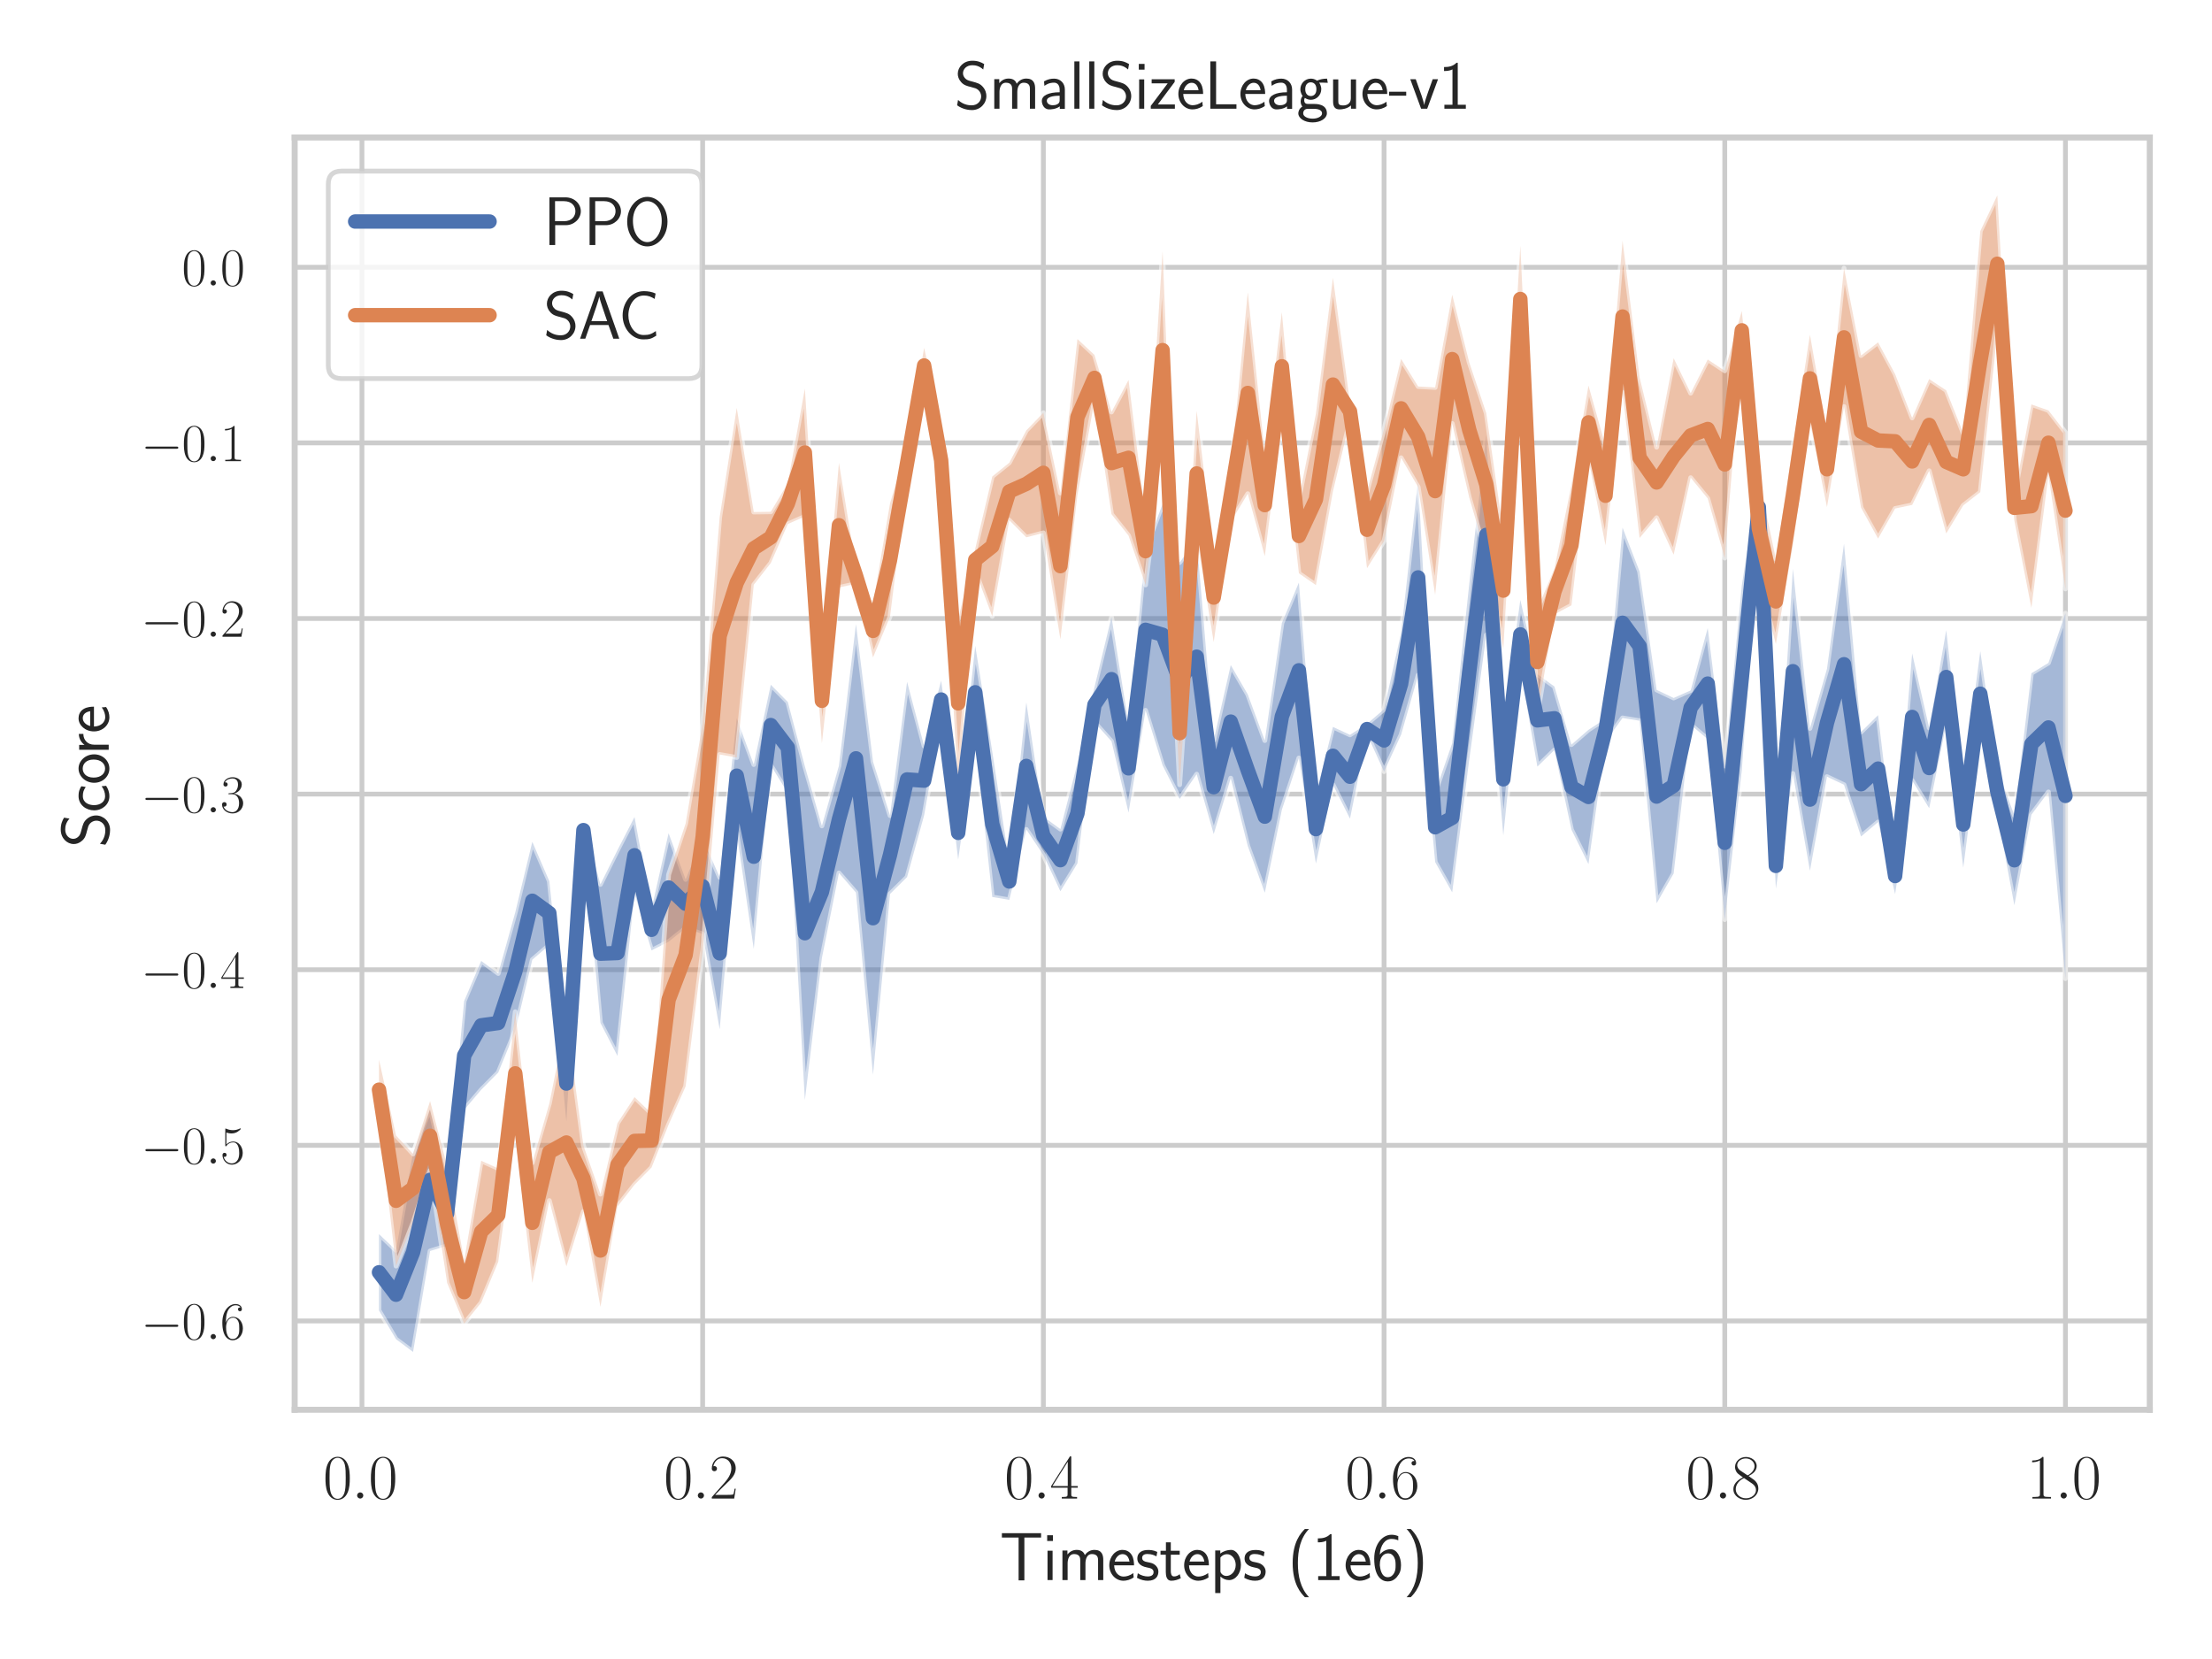<?xml version="1.0" encoding="utf-8" standalone="no"?>
<!DOCTYPE svg PUBLIC "-//W3C//DTD SVG 1.1//EN"
  "http://www.w3.org/Graphics/SVG/1.1/DTD/svg11.dtd">
<svg xmlns:xlink="http://www.w3.org/1999/xlink" width="460.8pt" height="345.6pt" viewBox="0 0 460.8 345.6" xmlns="http://www.w3.org/2000/svg" version="1.1">
 <defs>
  <style type="text/css">*{stroke-linejoin: round; stroke-linecap: butt}</style>
 </defs>
 <g id="figure_1">
  <g id="patch_1">
   <path d="M 0 345.6 
L 460.8 345.6 
L 460.8 0 
L 0 0 
z
" style="fill: #ffffff"/>
  </g>
  <g id="axes_1">
   <g id="patch_2">
    <path d="M 61.385 293.68 
L 447.84 293.68 
L 447.84 28.646 
L 61.385 28.646 
z
" style="fill: #ffffff"/>
   </g>
   <g id="matplotlib.axis_1">
    <g id="xtick_1">
     <g id="line2d_1">
      <path d="M 75.402 293.68 
L 75.402 28.646 
" clip-path="url(#pcd6c3d652c)" style="fill: none; stroke: #cccccc; stroke-linecap: round"/>
     </g>
     <g id="text_1">
      <!-- $\mathdefault{0.0}$ -->
      <g style="fill: #262626" transform="translate(67.3 312.174)scale(0.13 -0.13)">
       <defs>
        <path id="CMR17-30" d="M 2688 2025 
C 2688 2416 2682 3080 2413 3591 
C 2176 4039 1798 4198 1466 4198 
C 1158 4198 768 4058 525 3597 
C 269 3118 243 2524 243 2025 
C 243 1661 250 1106 448 619 
C 723 -39 1216 -128 1466 -128 
C 1760 -128 2208 -7 2470 600 
C 2662 1042 2688 1559 2688 2025 
z
M 1466 -26 
C 1056 -26 813 325 723 812 
C 653 1188 653 1738 653 2096 
C 653 2588 653 2997 736 3387 
C 858 3929 1216 4096 1466 4096 
C 1728 4096 2067 3923 2189 3400 
C 2272 3036 2278 2607 2278 2096 
C 2278 1680 2278 1169 2202 792 
C 2067 95 1690 -26 1466 -26 
z
" transform="scale(0.016)"/>
        <path id="CMMI12-3a" d="M 1178 307 
C 1178 492 1024 619 870 619 
C 685 619 557 466 557 313 
C 557 128 710 0 864 0 
C 1050 0 1178 153 1178 307 
z
" transform="scale(0.016)"/>
       </defs>
       <use xlink:href="#CMR17-30" transform="scale(0.996)"/>
       <use xlink:href="#CMMI12-3a" transform="translate(45.69 0)scale(0.996)"/>
       <use xlink:href="#CMR17-30" transform="translate(72.788 0)scale(0.996)"/>
      </g>
     </g>
    </g>
    <g id="xtick_2">
     <g id="line2d_2">
      <path d="M 146.376 293.68 
L 146.376 28.646 
" clip-path="url(#pcd6c3d652c)" style="fill: none; stroke: #cccccc; stroke-linecap: round"/>
     </g>
     <g id="text_2">
      <!-- $\mathdefault{0.2}$ -->
      <g style="fill: #262626" transform="translate(138.274 312.174)scale(0.13 -0.13)">
       <defs>
        <path id="CMR17-32" d="M 2669 989 
L 2554 989 
C 2490 536 2438 459 2413 420 
C 2381 369 1920 369 1830 369 
L 602 369 
C 832 619 1280 1072 1824 1597 
C 2214 1967 2669 2402 2669 3035 
C 2669 3790 2067 4224 1395 4224 
C 691 4224 262 3604 262 3030 
C 262 2780 448 2748 525 2748 
C 589 2748 781 2787 781 3010 
C 781 3207 614 3264 525 3264 
C 486 3264 448 3258 422 3245 
C 544 3790 915 4058 1306 4058 
C 1862 4058 2227 3617 2227 3035 
C 2227 2479 1901 2000 1536 1584 
L 262 146 
L 262 0 
L 2515 0 
L 2669 989 
z
" transform="scale(0.016)"/>
       </defs>
       <use xlink:href="#CMR17-30" transform="scale(0.996)"/>
       <use xlink:href="#CMMI12-3a" transform="translate(45.69 0)scale(0.996)"/>
       <use xlink:href="#CMR17-32" transform="translate(72.788 0)scale(0.996)"/>
      </g>
     </g>
    </g>
    <g id="xtick_3">
     <g id="line2d_3">
      <path d="M 217.351 293.68 
L 217.351 28.646 
" clip-path="url(#pcd6c3d652c)" style="fill: none; stroke: #cccccc; stroke-linecap: round"/>
     </g>
     <g id="text_3">
      <!-- $\mathdefault{0.4}$ -->
      <g style="fill: #262626" transform="translate(209.249 312.174)scale(0.13 -0.13)">
       <defs>
        <path id="CMR17-34" d="M 2150 4122 
C 2150 4256 2144 4256 2029 4256 
L 128 1254 
L 128 1088 
L 1779 1088 
L 1779 457 
C 1779 224 1766 160 1318 160 
L 1197 160 
L 1197 0 
C 1402 0 1747 0 1965 0 
C 2182 0 2528 0 2733 0 
L 2733 160 
L 2611 160 
C 2163 160 2150 224 2150 457 
L 2150 1088 
L 2803 1088 
L 2803 1254 
L 2150 1254 
L 2150 4122 
z
M 1798 3703 
L 1798 1254 
L 256 1254 
L 1798 3703 
z
" transform="scale(0.016)"/>
       </defs>
       <use xlink:href="#CMR17-30" transform="scale(0.996)"/>
       <use xlink:href="#CMMI12-3a" transform="translate(45.69 0)scale(0.996)"/>
       <use xlink:href="#CMR17-34" transform="translate(72.788 0)scale(0.996)"/>
      </g>
     </g>
    </g>
    <g id="xtick_4">
     <g id="line2d_4">
      <path d="M 288.325 293.68 
L 288.325 28.646 
" clip-path="url(#pcd6c3d652c)" style="fill: none; stroke: #cccccc; stroke-linecap: round"/>
     </g>
     <g id="text_4">
      <!-- $\mathdefault{0.6}$ -->
      <g style="fill: #262626" transform="translate(280.223 312.174)scale(0.13 -0.13)">
       <defs>
        <path id="CMR17-36" d="M 678 2176 
C 678 3690 1395 4032 1811 4032 
C 1946 4032 2272 4009 2400 3776 
C 2298 3776 2106 3776 2106 3553 
C 2106 3381 2246 3323 2336 3323 
C 2394 3323 2566 3348 2566 3560 
C 2566 3954 2246 4179 1805 4179 
C 1043 4179 243 3390 243 1984 
C 243 253 966 -128 1478 -128 
C 2099 -128 2688 427 2688 1283 
C 2688 2081 2170 2662 1517 2662 
C 1126 2662 838 2407 678 1960 
L 678 2176 
z
M 1478 25 
C 691 25 691 1200 691 1436 
C 691 1896 909 2560 1504 2560 
C 1613 2560 1926 2560 2138 2120 
C 2253 1870 2253 1609 2253 1289 
C 2253 944 2253 690 2118 434 
C 1978 171 1773 25 1478 25 
z
" transform="scale(0.016)"/>
       </defs>
       <use xlink:href="#CMR17-30" transform="scale(0.996)"/>
       <use xlink:href="#CMMI12-3a" transform="translate(45.69 0)scale(0.996)"/>
       <use xlink:href="#CMR17-36" transform="translate(72.788 0)scale(0.996)"/>
      </g>
     </g>
    </g>
    <g id="xtick_5">
     <g id="line2d_5">
      <path d="M 359.299 293.68 
L 359.299 28.646 
" clip-path="url(#pcd6c3d652c)" style="fill: none; stroke: #cccccc; stroke-linecap: round"/>
     </g>
     <g id="text_5">
      <!-- $\mathdefault{0.8}$ -->
      <g style="fill: #262626" transform="translate(351.197 312.174)scale(0.13 -0.13)">
       <defs>
        <path id="CMR17-38" d="M 1741 2264 
C 2144 2467 2554 2773 2554 3263 
C 2554 3841 1990 4179 1472 4179 
C 890 4179 378 3759 378 3180 
C 378 3021 416 2747 666 2505 
C 730 2442 998 2251 1171 2130 
C 883 1983 211 1634 211 934 
C 211 279 838 -128 1459 -128 
C 2144 -128 2720 362 2720 1010 
C 2720 1590 2330 1857 2074 2029 
L 1741 2264 
z
M 902 2822 
C 851 2854 595 3051 595 3351 
C 595 3739 998 4032 1459 4032 
C 1965 4032 2336 3676 2336 3262 
C 2336 2669 1670 2331 1638 2331 
C 1632 2331 1626 2331 1574 2370 
L 902 2822 
z
M 2080 1519 
C 2176 1449 2483 1240 2483 851 
C 2483 381 2010 25 1472 25 
C 890 25 448 438 448 940 
C 448 1443 838 1862 1280 2060 
L 2080 1519 
z
" transform="scale(0.016)"/>
       </defs>
       <use xlink:href="#CMR17-30" transform="scale(0.996)"/>
       <use xlink:href="#CMMI12-3a" transform="translate(45.69 0)scale(0.996)"/>
       <use xlink:href="#CMR17-38" transform="translate(72.788 0)scale(0.996)"/>
      </g>
     </g>
    </g>
    <g id="xtick_6">
     <g id="line2d_6">
      <path d="M 430.274 293.68 
L 430.274 28.646 
" clip-path="url(#pcd6c3d652c)" style="fill: none; stroke: #cccccc; stroke-linecap: round"/>
     </g>
     <g id="text_6">
      <!-- $\mathdefault{1.0}$ -->
      <g style="fill: #262626" transform="translate(422.172 312.174)scale(0.13 -0.13)">
       <defs>
        <path id="CMR17-31" d="M 1702 4058 
C 1702 4192 1696 4192 1606 4192 
C 1357 3916 979 3827 621 3827 
C 602 3827 570 3827 563 3808 
C 557 3795 557 3782 557 3648 
C 755 3648 1088 3686 1344 3839 
L 1344 461 
C 1344 236 1331 160 781 160 
L 589 160 
L 589 0 
C 896 0 1216 0 1523 0 
C 1830 0 2150 0 2458 0 
L 2458 160 
L 2266 160 
C 1715 160 1702 230 1702 458 
L 1702 4058 
z
" transform="scale(0.016)"/>
       </defs>
       <use xlink:href="#CMR17-31" transform="scale(0.996)"/>
       <use xlink:href="#CMMI12-3a" transform="translate(45.69 0)scale(0.996)"/>
       <use xlink:href="#CMR17-30" transform="translate(72.788 0)scale(0.996)"/>
      </g>
     </g>
    </g>
    <g id="text_7">
     <!-- Timesteps (1e6) -->
     <g style="fill: #262626" transform="translate(208.225 329.153)scale(0.14 -0.14)">
      <defs>
       <path id="CMSS17-54" d="M 2317 3968 
L 2848 3968 
C 2925 3968 3002 3968 3078 3968 
L 3878 3968 
L 3878 4376 
L 218 4376 
L 218 3968 
L 1018 3968 
C 1094 3968 1171 3968 1248 3968 
L 1779 3968 
L 1779 -32 
L 2317 -32 
L 2317 3968 
z
" transform="scale(0.016)"/>
       <path id="CMSS17-69" d="M 979 4183 
L 442 4183 
L 442 3648 
L 979 3648 
L 979 4183 
z
M 947 2739 
L 474 2739 
L 474 0 
L 947 0 
L 947 2739 
z
" transform="scale(0.016)"/>
       <path id="CMSS17-6d" d="M 4288 1877 
C 4288 2308 4179 2816 3462 2816 
C 2982 2816 2694 2516 2566 2331 
C 2451 2670 2182 2816 1798 2816 
C 1363 2816 1088 2568 941 2389 
L 941 2758 
L 474 2758 
L 474 0 
L 960 0 
L 960 1559 
C 960 1939 1101 2428 1555 2428 
C 2138 2428 2138 2016 2138 1829 
L 2138 0 
L 2624 0 
L 2624 1559 
C 2624 1939 2765 2428 3219 2428 
C 3802 2428 3802 2016 3802 1829 
L 3802 0 
L 4288 0 
L 4288 1877 
z
" transform="scale(0.016)"/>
       <path id="CMSS17-65" d="M 2502 1377 
C 2502 1590 2490 2003 2285 2345 
C 2061 2713 1696 2816 1421 2816 
C 755 2816 192 2188 192 1375 
C 192 582 774 -64 1510 -64 
C 1798 -64 2150 19 2470 248 
C 2470 274 2458 414 2451 420 
C 2451 433 2432 630 2432 656 
C 2125 407 1773 325 1517 325 
C 1107 325 666 667 646 1377 
L 2502 1377 
z
M 698 1728 
C 781 2084 1062 2421 1421 2421 
C 1517 2421 1965 2421 2080 1728 
L 698 1728 
z
" transform="scale(0.016)"/>
       <path id="CMSS17-73" d="M 2061 2627 
C 1683 2807 1389 2807 1197 2807 
C 742 2807 198 2648 198 2003 
C 198 1359 902 1218 1094 1179 
C 1389 1122 1715 1058 1715 740 
C 1715 337 1254 337 1171 337 
C 915 337 563 407 243 638 
L 166 210 
C 531 0 883 -64 1178 -64 
C 1965 -64 2163 416 2163 781 
C 2163 1094 1984 1305 1862 1401 
C 1651 1568 1574 1587 1050 1696 
C 960 1709 646 1779 646 2066 
C 646 2432 1050 2432 1139 2432 
C 1555 2432 1811 2303 1984 2208 
L 2061 2627 
z
" transform="scale(0.016)"/>
       <path id="CMSS17-74" d="M 1069 2368 
L 1901 2368 
L 1901 2737 
L 1069 2737 
L 1069 3520 
L 614 3520 
L 614 2737 
L 109 2737 
L 109 2368 
L 602 2368 
L 602 749 
C 602 384 685 -64 1107 -64 
C 1427 -64 1722 25 2003 172 
L 1901 548 
C 1747 414 1562 337 1363 337 
C 1082 337 1069 696 1069 856 
L 1069 2368 
z
" transform="scale(0.016)"/>
       <path id="CMSS17-70" d="M 966 333 
C 1178 129 1466 -5 1773 -5 
C 2368 -5 2880 603 2880 1412 
C 2880 2159 2496 2816 1946 2816 
C 1626 2816 1242 2702 954 2472 
L 954 2765 
L 480 2765 
L 480 -1216 
L 966 -1216 
L 966 333 
z
M 966 2100 
C 1018 2176 1235 2415 1587 2415 
C 2035 2415 2394 1960 2394 1412 
C 2394 787 1958 384 1530 384 
C 1402 384 1267 415 1139 523 
C 966 674 966 768 966 857 
L 966 2100 
z
" transform="scale(0.016)"/>
       <path id="CMSS17-28" d="M 1613 4768 
C 1267 4417 474 3601 474 1588 
C 474 -433 1267 -1243 1613 -1600 
L 2003 -1600 
C 1216 -784 960 357 960 1581 
C 960 2798 1203 3946 2003 4768 
L 1613 4768 
z
" transform="scale(0.016)"/>
       <path id="CMSS17-31" d="M 1818 4288 
L 1696 4288 
C 1350 3940 947 3890 538 3890 
L 538 3520 
C 723 3520 1024 3520 1325 3667 
L 1325 369 
L 570 369 
L 570 0 
L 2573 0 
L 2573 369 
L 1818 369 
L 1818 4288 
z
" transform="scale(0.016)"/>
       <path id="CMSS17-36" d="M 2496 4101 
C 2227 4210 2035 4229 1856 4229 
C 1024 4229 250 3368 250 2006 
C 250 265 986 -128 1510 -128 
C 1798 -128 2086 -39 2362 280 
C 2643 617 2752 898 2752 1389 
C 2752 2179 2362 2880 1779 2880 
C 1357 2880 992 2657 768 2376 
C 832 3258 1254 3840 1862 3840 
C 2029 3840 2246 3816 2496 3710 
L 2496 4101 
z
M 774 1369 
C 774 1420 774 1452 781 1548 
C 781 2045 1069 2491 1536 2491 
C 1837 2491 1990 2332 2106 2135 
C 2240 1886 2246 1650 2246 1388 
C 2246 1140 2246 891 2099 637 
C 1978 439 1818 267 1510 267 
C 902 267 800 1114 774 1369 
z
" transform="scale(0.016)"/>
       <path id="CMSS17-29" d="M 723 -1600 
C 1069 -1249 1862 -433 1862 1581 
C 1862 3601 1069 4411 723 4768 
L 333 4768 
C 1120 3952 1376 2811 1376 1588 
C 1376 370 1133 -778 333 -1600 
L 723 -1600 
z
" transform="scale(0.016)"/>
      </defs>
      <use xlink:href="#CMSS17-54" transform="scale(0.996)"/>
      <use xlink:href="#CMSS17-69" transform="translate(63.819 0)scale(0.996)"/>
      <use xlink:href="#CMSS17-6d" transform="translate(86 0)scale(0.996)"/>
      <use xlink:href="#CMSS17-65" transform="translate(160.229 0)scale(0.996)"/>
      <use xlink:href="#CMSS17-73" transform="translate(201.868 0)scale(0.996)"/>
      <use xlink:href="#CMSS17-74" transform="translate(237.782 0)scale(0.996)"/>
      <use xlink:href="#CMSS17-65" transform="translate(271.613 0)scale(0.996)"/>
      <use xlink:href="#CMSS17-70" transform="translate(313.252 0)scale(0.996)"/>
      <use xlink:href="#CMSS17-73" transform="translate(361.457 0)scale(0.996)"/>
      <use xlink:href="#CMSS17-28" transform="translate(428.6 0)scale(0.996)"/>
      <use xlink:href="#CMSS17-31" transform="translate(465.034 0)scale(0.996)"/>
      <use xlink:href="#CMSS17-65" transform="translate(511.877 0)scale(0.996)"/>
      <use xlink:href="#CMSS17-36" transform="translate(553.516 0)scale(0.996)"/>
      <use xlink:href="#CMSS17-29" transform="translate(600.36 0)scale(0.996)"/>
     </g>
    </g>
   </g>
   <g id="matplotlib.axis_2">
    <g id="ytick_1">
     <g id="line2d_7">
      <path d="M 61.385 275.178 
L 447.84 275.178 
" clip-path="url(#pcd6c3d652c)" style="fill: none; stroke: #cccccc; stroke-linecap: round"/>
     </g>
     <g id="text_8">
      <!-- $\mathdefault{−0.6}$ -->
      <g style="fill: #262626" transform="translate(29.358 278.983)scale(0.11 -0.11)">
       <defs>
        <path id="CMSY10-0" d="M 4218 1472 
C 4326 1472 4442 1472 4442 1600 
C 4442 1728 4326 1728 4218 1728 
L 755 1728 
C 646 1728 531 1728 531 1600 
C 531 1472 646 1472 755 1472 
L 4218 1472 
z
" transform="scale(0.016)"/>
       </defs>
       <use xlink:href="#CMSY10-0" transform="scale(0.996)"/>
       <use xlink:href="#CMR17-30" transform="translate(77.487 0)scale(0.996)"/>
       <use xlink:href="#CMMI12-3a" transform="translate(123.178 0)scale(0.996)"/>
       <use xlink:href="#CMR17-36" transform="translate(150.275 0)scale(0.996)"/>
      </g>
     </g>
    </g>
    <g id="ytick_2">
     <g id="line2d_8">
      <path d="M 61.385 238.594 
L 447.84 238.594 
" clip-path="url(#pcd6c3d652c)" style="fill: none; stroke: #cccccc; stroke-linecap: round"/>
     </g>
     <g id="text_9">
      <!-- $\mathdefault{−0.5}$ -->
      <g style="fill: #262626" transform="translate(29.358 242.4)scale(0.11 -0.11)">
       <defs>
        <path id="CMR17-35" d="M 730 3692 
C 794 3666 1056 3584 1325 3584 
C 1920 3584 2246 3911 2432 4100 
C 2432 4157 2432 4192 2394 4192 
C 2387 4192 2374 4192 2323 4163 
C 2099 4058 1837 3973 1517 3973 
C 1325 3973 1037 3999 723 4139 
C 653 4171 640 4171 634 4171 
C 602 4171 595 4164 595 4037 
L 595 2203 
C 595 2089 595 2057 659 2057 
C 691 2057 704 2070 736 2114 
C 941 2401 1222 2522 1542 2522 
C 1766 2522 2246 2382 2246 1289 
C 2246 1085 2246 715 2054 421 
C 1894 159 1645 25 1370 25 
C 947 25 518 320 403 814 
C 429 807 480 795 506 795 
C 589 795 749 840 749 1038 
C 749 1210 627 1280 506 1280 
C 358 1280 262 1190 262 1011 
C 262 454 704 -128 1382 -128 
C 2042 -128 2669 440 2669 1264 
C 2669 2030 2170 2624 1549 2624 
C 1222 2624 947 2503 730 2274 
L 730 3692 
z
" transform="scale(0.016)"/>
       </defs>
       <use xlink:href="#CMSY10-0" transform="scale(0.996)"/>
       <use xlink:href="#CMR17-30" transform="translate(77.487 0)scale(0.996)"/>
       <use xlink:href="#CMMI12-3a" transform="translate(123.178 0)scale(0.996)"/>
       <use xlink:href="#CMR17-35" transform="translate(150.275 0)scale(0.996)"/>
      </g>
     </g>
    </g>
    <g id="ytick_3">
     <g id="line2d_9">
      <path d="M 61.385 202.011 
L 447.84 202.011 
" clip-path="url(#pcd6c3d652c)" style="fill: none; stroke: #cccccc; stroke-linecap: round"/>
     </g>
     <g id="text_10">
      <!-- $\mathdefault{−0.4}$ -->
      <g style="fill: #262626" transform="translate(29.358 205.816)scale(0.11 -0.11)">
       <use xlink:href="#CMSY10-0" transform="scale(0.996)"/>
       <use xlink:href="#CMR17-30" transform="translate(77.487 0)scale(0.996)"/>
       <use xlink:href="#CMMI12-3a" transform="translate(123.178 0)scale(0.996)"/>
       <use xlink:href="#CMR17-34" transform="translate(150.275 0)scale(0.996)"/>
      </g>
     </g>
    </g>
    <g id="ytick_4">
     <g id="line2d_10">
      <path d="M 61.385 165.427 
L 447.84 165.427 
" clip-path="url(#pcd6c3d652c)" style="fill: none; stroke: #cccccc; stroke-linecap: round"/>
     </g>
     <g id="text_11">
      <!-- $\mathdefault{−0.3}$ -->
      <g style="fill: #262626" transform="translate(29.358 169.232)scale(0.11 -0.11)">
       <defs>
        <path id="CMR17-33" d="M 1414 2157 
C 1984 2157 2234 1662 2234 1090 
C 2234 320 1824 25 1453 25 
C 1114 25 563 194 390 693 
C 422 680 454 680 486 680 
C 640 680 755 782 755 948 
C 755 1133 614 1216 486 1216 
C 378 1216 211 1165 211 926 
C 211 335 787 -128 1466 -128 
C 2176 -128 2720 430 2720 1085 
C 2720 1707 2208 2157 1600 2227 
C 2086 2328 2554 2756 2554 3329 
C 2554 3820 2048 4179 1472 4179 
C 890 4179 378 3829 378 3329 
C 378 3110 544 3072 627 3072 
C 762 3072 877 3155 877 3321 
C 877 3486 762 3569 627 3569 
C 602 3569 570 3569 544 3557 
C 730 3959 1235 4032 1459 4032 
C 1683 4032 2106 3925 2106 3320 
C 2106 3143 2080 2828 1862 2550 
C 1670 2304 1453 2304 1242 2284 
C 1210 2284 1062 2269 1037 2269 
C 992 2263 966 2257 966 2208 
C 966 2163 973 2157 1101 2157 
L 1414 2157 
z
" transform="scale(0.016)"/>
       </defs>
       <use xlink:href="#CMSY10-0" transform="scale(0.996)"/>
       <use xlink:href="#CMR17-30" transform="translate(77.487 0)scale(0.996)"/>
       <use xlink:href="#CMMI12-3a" transform="translate(123.178 0)scale(0.996)"/>
       <use xlink:href="#CMR17-33" transform="translate(150.275 0)scale(0.996)"/>
      </g>
     </g>
    </g>
    <g id="ytick_5">
     <g id="line2d_11">
      <path d="M 61.385 128.843 
L 447.84 128.843 
" clip-path="url(#pcd6c3d652c)" style="fill: none; stroke: #cccccc; stroke-linecap: round"/>
     </g>
     <g id="text_12">
      <!-- $\mathdefault{−0.2}$ -->
      <g style="fill: #262626" transform="translate(29.358 132.648)scale(0.11 -0.11)">
       <use xlink:href="#CMSY10-0" transform="scale(0.996)"/>
       <use xlink:href="#CMR17-30" transform="translate(77.487 0)scale(0.996)"/>
       <use xlink:href="#CMMI12-3a" transform="translate(123.178 0)scale(0.996)"/>
       <use xlink:href="#CMR17-32" transform="translate(150.275 0)scale(0.996)"/>
      </g>
     </g>
    </g>
    <g id="ytick_6">
     <g id="line2d_12">
      <path d="M 61.385 92.259 
L 447.84 92.259 
" clip-path="url(#pcd6c3d652c)" style="fill: none; stroke: #cccccc; stroke-linecap: round"/>
     </g>
     <g id="text_13">
      <!-- $\mathdefault{−0.1}$ -->
      <g style="fill: #262626" transform="translate(29.358 96.064)scale(0.11 -0.11)">
       <use xlink:href="#CMSY10-0" transform="scale(0.996)"/>
       <use xlink:href="#CMR17-30" transform="translate(77.487 0)scale(0.996)"/>
       <use xlink:href="#CMMI12-3a" transform="translate(123.178 0)scale(0.996)"/>
       <use xlink:href="#CMR17-31" transform="translate(150.275 0)scale(0.996)"/>
      </g>
     </g>
    </g>
    <g id="ytick_7">
     <g id="line2d_13">
      <path d="M 61.385 55.676 
L 447.84 55.676 
" clip-path="url(#pcd6c3d652c)" style="fill: none; stroke: #cccccc; stroke-linecap: round"/>
     </g>
     <g id="text_14">
      <!-- $\mathdefault{0.0}$ -->
      <g style="fill: #262626" transform="translate(37.882 59.481)scale(0.11 -0.11)">
       <use xlink:href="#CMR17-30" transform="scale(0.996)"/>
       <use xlink:href="#CMMI12-3a" transform="translate(45.69 0)scale(0.996)"/>
       <use xlink:href="#CMR17-30" transform="translate(72.788 0)scale(0.996)"/>
      </g>
     </g>
    </g>
    <g id="text_15">
     <!-- Score -->
     <g style="fill: #262626" transform="translate(22.646 176.571)rotate(-90)scale(0.14 -0.14)">
      <defs>
       <path id="CMSS17-53" d="M 2797 4169 
C 2515 4334 2208 4480 1690 4480 
C 864 4480 333 3879 333 3266 
C 333 3025 403 2753 653 2475 
C 902 2196 1184 2121 1542 2033 
C 1690 1994 1939 1924 1984 1906 
C 2342 1767 2515 1444 2515 1140 
C 2515 742 2202 318 1645 318 
C 1453 318 890 318 358 819 
L 269 318 
C 794 -64 1363 -128 1651 -128 
C 2438 -128 3002 488 3002 1186 
C 3002 1440 2925 1763 2656 2061 
C 2394 2347 2163 2410 1638 2549 
C 1338 2626 1146 2677 986 2873 
C 877 3013 819 3146 819 3317 
C 819 3673 1126 4060 1690 4060 
C 1971 4060 2336 4002 2707 3660 
L 2797 4169 
z
" transform="scale(0.016)"/>
       <path id="CMSS17-63" d="M 2464 2541 
C 2464 2585 2170 2714 2093 2739 
C 1882 2816 1613 2816 1542 2816 
C 710 2816 211 2093 211 1363 
C 211 595 768 -64 1517 -64 
C 1946 -64 2253 76 2502 242 
L 2464 664 
C 2189 453 1869 337 1523 337 
C 1024 337 698 774 698 1369 
C 698 1831 909 2414 1549 2414 
C 1901 2414 2099 2343 2394 2145 
L 2464 2541 
z
" transform="scale(0.016)"/>
       <path id="CMSS17-6f" d="M 2829 1356 
C 2829 2176 2221 2816 1504 2816 
C 768 2816 173 2157 173 1356 
C 173 544 787 -64 1498 -64 
C 2227 -64 2829 563 2829 1356 
z
M 1504 337 
C 1050 337 659 709 659 1408 
C 659 2151 1114 2427 1498 2427 
C 1914 2427 2342 2126 2342 1408 
C 2342 683 1926 337 1504 337 
z
" transform="scale(0.016)"/>
       <path id="CMSS17-72" d="M 954 1363 
C 954 1965 1395 2368 1958 2368 
L 1958 2789 
C 1549 2789 1165 2585 934 2253 
L 934 2758 
L 480 2758 
L 480 0 
L 954 0 
L 954 1363 
z
" transform="scale(0.016)"/>
      </defs>
      <use xlink:href="#CMSS17-53" transform="scale(0.996)"/>
      <use xlink:href="#CMSS17-63" transform="translate(52.049 0)scale(0.996)"/>
      <use xlink:href="#CMSS17-6f" transform="translate(93.687 0)scale(0.996)"/>
      <use xlink:href="#CMSS17-72" transform="translate(137.929 0)scale(0.996)"/>
      <use xlink:href="#CMSS17-65" transform="translate(169.838 0)scale(0.996)"/>
     </g>
    </g>
   </g>
   <g id="PolyCollection_1">
    <defs>
     <path id="m5d076201e6" d="M 78.951 -72.604 
L 78.951 -88.51 
L 82.499 -85.154 
L 86.048 -105.487 
L 89.597 -114.64 
L 93.146 -99.556 
L 96.694 -137.068 
L 100.243 -145.421 
L 103.792 -142.808 
L 107.34 -155.544 
L 110.889 -170.238 
L 114.438 -162.031 
L 117.987 -127.792 
L 121.535 -174.036 
L 125.084 -161.364 
L 128.633 -168.507 
L 132.182 -175.4 
L 135.73 -156.205 
L 139.279 -172.026 
L 142.828 -162.403 
L 146.376 -170.935 
L 149.925 -162.836 
L 153.474 -195.962 
L 157.023 -186.337 
L 160.571 -202.953 
L 164.12 -199.361 
L 167.669 -185.952 
L 171.217 -173.549 
L 174.766 -186.082 
L 178.315 -215.579 
L 181.864 -186.931 
L 185.412 -175.709 
L 188.961 -203.564 
L 192.51 -190.203 
L 196.058 -203.812 
L 199.607 -177.677 
L 203.156 -211.077 
L 206.705 -189.038 
L 210.253 -165.805 
L 213.802 -199.282 
L 217.351 -175.476 
L 220.899 -172.889 
L 224.448 -186.555 
L 227.997 -202.435 
L 231.546 -217.063 
L 235.094 -194.746 
L 238.643 -231.171 
L 242.192 -240.602 
L 245.74 -228.407 
L 249.289 -233.277 
L 252.838 -191.393 
L 256.387 -207.054 
L 259.935 -200.934 
L 263.484 -191.329 
L 267.033 -215.796 
L 270.582 -224.241 
L 274.13 -180.057 
L 277.679 -194.171 
L 281.228 -192.519 
L 284.776 -194.803 
L 288.325 -197.851 
L 291.874 -213.753 
L 295.423 -245.687 
L 298.971 -180.522 
L 302.52 -190.764 
L 306.069 -223.915 
L 309.617 -255.033 
L 313.166 -194.949 
L 316.715 -220.628 
L 320.264 -205.159 
L 323.812 -202.587 
L 327.361 -190.485 
L 330.91 -193.56 
L 334.458 -195.872 
L 338.007 -235.681 
L 341.556 -226.549 
L 345.105 -201.889 
L 348.653 -200.2 
L 352.202 -201.774 
L 355.751 -214.764 
L 359.299 -186.02 
L 362.848 -223.617 
L 366.397 -246.132 
L 369.946 -169.96 
L 373.494 -227.093 
L 377.043 -193.864 
L 380.592 -206.259 
L 384.141 -232.328 
L 387.689 -193.115 
L 391.238 -196.616 
L 394.787 -166.882 
L 398.335 -209.481 
L 401.884 -193.97 
L 405.433 -214.315 
L 408.982 -182.843 
L 412.53 -209.942 
L 416.079 -185.296 
L 419.628 -175.756 
L 423.176 -205.346 
L 426.725 -207.495 
L 430.274 -217.859 
L 430.274 -141.733 
L 430.274 -141.733 
L 426.725 -180.623 
L 423.176 -175.884 
L 419.628 -157.028 
L 416.079 -175.99 
L 412.53 -192.233 
L 408.982 -164.849 
L 405.433 -194.812 
L 401.884 -177.239 
L 398.335 -183.01 
L 394.787 -159.334 
L 391.238 -174.353 
L 387.689 -171.345 
L 384.141 -182.12 
L 380.592 -183.809 
L 377.043 -164.198 
L 373.494 -184.465 
L 369.946 -160.472 
L 366.397 -233.775 
L 362.848 -185.153 
L 359.299 -154.028 
L 355.751 -191.623 
L 352.202 -194.615 
L 348.653 -163.633 
L 345.105 -157.426 
L 341.556 -195.454 
L 338.007 -196.039 
L 334.458 -191.097 
L 330.91 -165.593 
L 327.361 -172.771 
L 323.812 -189.349 
L 320.264 -185.903 
L 316.715 -206.251 
L 313.166 -171.568 
L 309.617 -213.31 
L 306.069 -187.348 
L 302.52 -159.707 
L 298.971 -166.01 
L 295.423 -204.937 
L 291.874 -192.553 
L 288.325 -184.856 
L 284.776 -192.641 
L 281.228 -175.062 
L 277.679 -182.14 
L 274.13 -165.704 
L 270.582 -187.691 
L 267.033 -176.905 
L 263.484 -159.624 
L 259.935 -169.365 
L 256.387 -183.491 
L 252.838 -171.846 
L 249.289 -184.323 
L 245.74 -179.167 
L 242.192 -186.15 
L 238.643 -197.627 
L 235.094 -176.336 
L 231.546 -191.177 
L 227.997 -195.144 
L 224.448 -165.736 
L 220.899 -159.937 
L 217.351 -167.497 
L 213.802 -172.802 
L 210.253 -158.138 
L 206.705 -158.741 
L 203.156 -191.692 
L 199.607 -166.531 
L 196.058 -195.932 
L 192.51 -175.752 
L 188.961 -162.889 
L 185.412 -159.374 
L 181.864 -121.709 
L 178.315 -159.665 
L 174.766 -163.746 
L 171.217 -146.02 
L 167.669 -116.426 
L 164.12 -180.41 
L 160.571 -186.156 
L 157.023 -147.928 
L 153.474 -172.056 
L 149.925 -131.168 
L 146.376 -151.019 
L 142.828 -152.264 
L 139.279 -149.419 
L 135.73 -147.615 
L 132.182 -159.468 
L 128.633 -125.636 
L 125.084 -132.504 
L 121.535 -171.306 
L 117.987 -111.955 
L 114.438 -148.727 
L 110.889 -145.677 
L 107.34 -130.842 
L 103.792 -122.173 
L 100.243 -118.583 
L 96.694 -114.405 
L 93.146 -86.087 
L 89.597 -84.995 
L 86.048 -63.967 
L 82.499 -66.621 
L 78.951 -72.604 
z
" style="stroke: #ffffff; stroke-opacity: 0.5"/>
    </defs>
    <g clip-path="url(#pcd6c3d652c)">
     <use xlink:href="#m5d076201e6" x="0" y="345.6" style="fill: #4c72b0; fill-opacity: 0.5; stroke: #ffffff; stroke-opacity: 0.5"/>
    </g>
   </g>
   <g id="PolyCollection_2">
    <defs>
     <path id="m7c2a15c99b" d="M 78.951 -112.349 
L 78.951 -124.847 
L 82.499 -109.055 
L 86.048 -105.221 
L 89.597 -116.229 
L 93.146 -102.632 
L 96.694 -83.007 
L 100.243 -103.787 
L 103.792 -102.196 
L 107.34 -134.834 
L 110.889 -103.389 
L 114.438 -115.715 
L 117.987 -133.391 
L 121.535 -106.972 
L 125.084 -96.842 
L 128.633 -111.623 
L 132.182 -117.054 
L 135.73 -113.628 
L 139.279 -163.38 
L 142.828 -174.038 
L 146.376 -194.911 
L 149.925 -237.896 
L 153.474 -260.626 
L 157.023 -238.935 
L 160.571 -238.987 
L 164.12 -244.942 
L 167.669 -264.658 
L 171.217 -208.452 
L 174.766 -249.166 
L 178.315 -227.379 
L 181.864 -219.709 
L 185.412 -240.755 
L 188.961 -252.573 
L 192.51 -273.129 
L 196.058 -257.448 
L 199.607 -216.611 
L 203.156 -231.272 
L 206.705 -246.335 
L 210.253 -249.204 
L 213.802 -255.941 
L 217.351 -259.612 
L 220.899 -242.904 
L 224.448 -274.971 
L 227.997 -271.669 
L 231.546 -259.771 
L 235.094 -266.443 
L 238.643 -237.813 
L 242.192 -293.293 
L 245.74 -203.588 
L 249.289 -260.007 
L 252.838 -230.395 
L 256.387 -247.822 
L 259.935 -284.725 
L 263.484 -251.008 
L 267.033 -280.561 
L 270.582 -241.711 
L 274.13 -259.407 
L 277.679 -287.725 
L 281.228 -261.735 
L 284.776 -243.24 
L 288.325 -256.19 
L 291.874 -270.829 
L 295.423 -265.089 
L 298.971 -264.888 
L 302.52 -284.2 
L 306.069 -270.106 
L 309.617 -259.537 
L 313.166 -234.745 
L 316.715 -294.431 
L 320.264 -218.708 
L 323.812 -227.108 
L 327.361 -244.574 
L 330.91 -265.27 
L 334.458 -252.659 
L 338.007 -295.454 
L 341.556 -266.966 
L 345.105 -252.45 
L 348.653 -270.97 
L 352.202 -263.695 
L 355.751 -270.705 
L 359.299 -268.356 
L 362.848 -280.812 
L 366.397 -245.925 
L 369.946 -229.181 
L 373.494 -252.784 
L 377.043 -275.859 
L 380.592 -255.729 
L 384.141 -289.738 
L 387.689 -271.537 
L 391.238 -274.279 
L 394.787 -267.666 
L 398.335 -258.541 
L 401.884 -266.633 
L 405.433 -264.281 
L 408.982 -255.364 
L 412.53 -297.456 
L 416.079 -304.907 
L 419.628 -242.466 
L 423.176 -261.351 
L 426.725 -260.109 
L 430.274 -255.53 
L 430.274 -222.919 
L 430.274 -222.919 
L 426.725 -246.637 
L 423.176 -218.963 
L 419.628 -237.142 
L 416.079 -276.396 
L 412.53 -243.077 
L 408.982 -240.315 
L 405.433 -234.477 
L 401.884 -247.525 
L 398.335 -240.414 
L 394.787 -239.666 
L 391.238 -233.405 
L 387.689 -239.848 
L 384.141 -260.896 
L 380.592 -239.964 
L 377.043 -257.696 
L 373.494 -231.986 
L 369.946 -211.443 
L 366.397 -225.018 
L 362.848 -272.749 
L 359.299 -229.338 
L 355.751 -241.768 
L 352.202 -246.084 
L 348.653 -230.055 
L 345.105 -237.74 
L 341.556 -233.532 
L 338.007 -263.865 
L 334.458 -231.993 
L 330.91 -249.936 
L 327.361 -219.503 
L 323.812 -217.624 
L 320.264 -196.689 
L 316.715 -272.192 
L 313.166 -210.396 
L 309.617 -229.854 
L 306.069 -241.97 
L 302.52 -257.377 
L 298.971 -221.698 
L 295.423 -244.145 
L 291.874 -250.242 
L 288.325 -232.899 
L 284.776 -227.238 
L 281.228 -258.089 
L 277.679 -243.251 
L 274.13 -223.718 
L 270.582 -226.168 
L 267.033 -258.039 
L 263.484 -229.732 
L 259.935 -242.752 
L 256.387 -236.884 
L 252.838 -211.837 
L 249.289 -233.933 
L 245.74 -182.13 
L 242.192 -252.031 
L 238.643 -223.748 
L 235.094 -234.024 
L 231.546 -238.491 
L 227.997 -262.09 
L 224.448 -242.494 
L 220.899 -212.42 
L 217.351 -234.593 
L 213.802 -233.661 
L 210.253 -237.232 
L 206.705 -217.222 
L 203.156 -226.656 
L 199.607 -181.539 
L 196.058 -241.94 
L 192.51 -265.797 
L 188.961 -245.705 
L 185.412 -217.161 
L 181.864 -208.642 
L 178.315 -223.992 
L 174.766 -223.213 
L 171.217 -190.76 
L 167.669 -238.015 
L 164.12 -236.435 
L 160.571 -228.308 
L 157.023 -223.781 
L 153.474 -187.796 
L 149.925 -188.427 
L 146.376 -147.62 
L 142.828 -119.278 
L 139.279 -111.303 
L 135.73 -102.391 
L 132.182 -98.795 
L 128.633 -94.26 
L 125.084 -73.35 
L 121.535 -93.214 
L 117.987 -81.794 
L 114.438 -95.498 
L 110.889 -78.345 
L 107.34 -109.161 
L 103.792 -82.741 
L 100.243 -74.235 
L 96.694 -69.848 
L 93.146 -78.349 
L 89.597 -101.758 
L 86.048 -90.901 
L 82.499 -81.857 
L 78.951 -112.349 
z
" style="stroke: #ffffff; stroke-opacity: 0.5"/>
    </defs>
    <g clip-path="url(#pcd6c3d652c)">
     <use xlink:href="#m7c2a15c99b" x="0" y="345.6" style="fill: #dd8452; fill-opacity: 0.5; stroke: #ffffff; stroke-opacity: 0.5"/>
    </g>
   </g>
   <g id="line2d_14">
    <path d="M 78.951 265.043 
L 82.499 269.713 
L 86.048 260.873 
L 89.597 245.783 
L 93.146 252.778 
L 96.694 219.864 
L 100.243 213.598 
L 103.792 213.11 
L 107.34 202.407 
L 110.889 187.643 
L 114.438 190.221 
L 117.987 225.727 
L 121.535 172.929 
L 125.084 198.666 
L 128.633 198.528 
L 132.182 178.166 
L 135.73 193.69 
L 139.279 184.877 
L 142.828 188.267 
L 146.376 184.623 
L 149.925 198.598 
L 153.474 161.591 
L 157.023 178.467 
L 160.571 151.046 
L 164.12 155.715 
L 167.669 194.411 
L 171.217 185.816 
L 174.766 170.686 
L 178.315 157.978 
L 181.864 191.28 
L 185.412 178.058 
L 188.961 162.373 
L 192.51 162.623 
L 196.058 145.728 
L 199.607 173.496 
L 203.156 144.216 
L 206.705 171.71 
L 210.253 183.629 
L 213.802 159.558 
L 217.351 174.114 
L 220.899 179.187 
L 224.448 169.454 
L 227.997 146.81 
L 231.546 141.48 
L 235.094 160.059 
L 238.643 131.201 
L 242.192 132.224 
L 245.74 141.813 
L 249.289 136.8 
L 252.838 163.981 
L 256.387 150.327 
L 259.935 160.45 
L 263.484 170.124 
L 267.033 149.25 
L 270.582 139.634 
L 274.13 172.719 
L 277.679 157.444 
L 281.228 161.81 
L 284.776 151.878 
L 288.325 154.246 
L 291.874 142.447 
L 295.423 120.288 
L 298.971 172.334 
L 302.52 170.365 
L 306.069 139.969 
L 309.617 111.429 
L 313.166 162.341 
L 316.715 132.161 
L 320.264 150.069 
L 323.812 149.632 
L 327.361 163.972 
L 330.91 166.024 
L 334.458 152.115 
L 338.007 129.74 
L 341.556 134.599 
L 345.105 165.942 
L 348.653 163.683 
L 352.202 147.406 
L 355.751 142.407 
L 359.299 175.576 
L 362.848 141.215 
L 366.397 105.647 
L 369.946 180.384 
L 373.494 139.821 
L 377.043 166.569 
L 380.592 150.566 
L 384.141 138.376 
L 387.689 163.37 
L 391.238 160.116 
L 394.787 182.492 
L 398.335 149.355 
L 401.884 159.995 
L 405.433 141.037 
L 408.982 171.754 
L 412.53 144.512 
L 416.079 164.957 
L 419.628 179.208 
L 423.176 154.985 
L 426.725 151.541 
L 430.274 165.804 
" clip-path="url(#pcd6c3d652c)" style="fill: none; stroke: #4c72b0; stroke-width: 3; stroke-linecap: round"/>
   </g>
   <g id="line2d_15">
    <path d="M 78.951 227.002 
L 82.499 250.144 
L 86.048 247.539 
L 89.597 236.607 
L 93.146 255.109 
L 96.694 269.173 
L 100.243 256.589 
L 103.792 253.132 
L 107.34 223.602 
L 110.889 254.733 
L 114.438 239.993 
L 117.987 238.008 
L 121.535 245.507 
L 125.084 260.504 
L 128.633 242.659 
L 132.182 237.675 
L 135.73 237.59 
L 139.279 208.259 
L 142.828 198.942 
L 146.376 174.334 
L 149.925 132.438 
L 153.474 121.389 
L 157.023 114.242 
L 160.571 111.952 
L 164.12 104.912 
L 167.669 94.263 
L 171.217 145.994 
L 174.766 109.41 
L 178.315 119.915 
L 181.864 131.424 
L 185.412 116.642 
L 188.961 96.461 
L 192.51 76.137 
L 196.058 95.906 
L 199.607 146.525 
L 203.156 116.636 
L 206.705 113.822 
L 210.253 102.382 
L 213.802 100.799 
L 217.351 98.497 
L 220.899 117.938 
L 224.448 86.867 
L 227.997 78.72 
L 231.546 96.469 
L 235.094 95.366 
L 238.643 114.819 
L 242.192 72.938 
L 245.74 152.741 
L 249.289 98.63 
L 252.838 124.484 
L 256.387 103.247 
L 259.935 81.862 
L 263.484 105.23 
L 267.033 76.3 
L 270.582 111.66 
L 274.13 104.037 
L 277.679 80.112 
L 281.228 85.688 
L 284.776 110.361 
L 288.325 101.056 
L 291.874 85.065 
L 295.423 90.983 
L 298.971 102.307 
L 302.52 74.811 
L 306.069 89.562 
L 309.617 100.905 
L 313.166 123.03 
L 316.715 62.288 
L 320.264 137.902 
L 323.812 123.234 
L 327.361 113.562 
L 330.91 87.997 
L 334.458 103.274 
L 338.007 65.94 
L 341.556 95.351 
L 345.105 100.505 
L 348.653 95.087 
L 352.202 90.71 
L 355.751 89.364 
L 359.299 96.753 
L 362.848 68.819 
L 366.397 110.128 
L 369.946 125.288 
L 373.494 103.215 
L 377.043 78.822 
L 380.592 97.753 
L 384.141 70.283 
L 387.689 89.907 
L 391.238 91.758 
L 394.787 91.934 
L 398.335 96.122 
L 401.884 88.521 
L 405.433 96.221 
L 408.982 97.761 
L 412.53 75.334 
L 416.079 54.949 
L 419.628 105.796 
L 423.176 105.443 
L 426.725 92.227 
L 430.274 106.375 
" clip-path="url(#pcd6c3d652c)" style="fill: none; stroke: #dd8452; stroke-width: 3; stroke-linecap: round"/>
   </g>
   <g id="patch_3">
    <path d="M 61.385 293.68 
L 61.385 28.646 
" style="fill: none; stroke: #cccccc; stroke-width: 1.25; stroke-linejoin: miter; stroke-linecap: square"/>
   </g>
   <g id="patch_4">
    <path d="M 447.84 293.68 
L 447.84 28.646 
" style="fill: none; stroke: #cccccc; stroke-width: 1.25; stroke-linejoin: miter; stroke-linecap: square"/>
   </g>
   <g id="patch_5">
    <path d="M 61.385 293.68 
L 447.84 293.68 
" style="fill: none; stroke: #cccccc; stroke-width: 1.25; stroke-linejoin: miter; stroke-linecap: square"/>
   </g>
   <g id="patch_6">
    <path d="M 61.385 28.646 
L 447.84 28.646 
" style="fill: none; stroke: #cccccc; stroke-width: 1.25; stroke-linejoin: miter; stroke-linecap: square"/>
   </g>
   <g id="text_16">
    <!-- SmallSizeLeague-v1 -->
    <g style="fill: #262626" transform="translate(198.782 22.646)scale(0.14 -0.14)">
     <defs>
      <path id="CMSS17-61" d="M 2406 1791 
C 2406 2392 1978 2808 1402 2808 
C 1120 2808 813 2757 461 2553 
L 499 2135 
C 659 2248 934 2432 1395 2432 
C 1722 2432 1920 2180 1920 1782 
L 1920 1536 
C 896 1536 256 1238 256 726 
C 256 461 416 -64 947 -64 
C 1043 -64 1562 -64 1933 217 
L 1933 -19 
L 2406 -19 
L 2406 1791 
z
M 1920 816 
C 1920 701 1920 548 1728 434 
C 1562 325 1350 325 1261 325 
C 941 325 723 511 723 744 
C 723 1211 1722 1211 1920 1211 
L 1920 816 
z
" transform="scale(0.016)"/>
      <path id="CMSS17-6c" d="M 947 4416 
L 474 4416 
L 474 0 
L 947 0 
L 947 4416 
z
" transform="scale(0.016)"/>
      <path id="CMSS17-7a" d="M 2400 2502 
L 2400 2750 
L 250 2750 
L 250 2368 
L 1069 2368 
C 1146 2368 1222 2368 1299 2368 
L 1747 2368 
L 166 261 
L 166 0 
L 2419 0 
L 2419 395 
L 1549 395 
C 1472 395 1395 395 1318 395 
L 826 395 
L 2400 2502 
z
" transform="scale(0.016)"/>
      <path id="CMSS17-4c" d="M 1670 414 
C 1594 414 1517 414 1440 414 
L 1101 414 
L 1101 4416 
L 563 4416 
L 563 0 
L 3002 0 
L 3002 414 
L 1670 414 
z
" transform="scale(0.016)"/>
      <path id="CMSS17-67" d="M 2848 2808 
C 2483 2808 2170 2738 1914 2617 
C 1702 2777 1485 2808 1338 2808 
C 781 2808 358 2349 358 1814 
C 358 1468 550 1207 563 1195 
C 448 1035 384 863 384 672 
C 384 448 474 289 544 200 
C 211 -3 166 -314 166 -435 
C 166 -898 749 -1280 1498 -1280 
C 2253 -1280 2835 -898 2835 -428 
C 2835 448 1856 448 1587 448 
L 1069 448 
C 973 448 717 448 717 791 
C 717 921 774 1004 781 1010 
C 877 940 1075 832 1338 832 
C 1869 832 2310 1278 2310 1827 
C 2310 2132 2170 2355 2112 2432 
L 2131 2432 
C 2150 2432 2419 2432 2515 2432 
C 2720 2432 2739 2429 2918 2419 
L 2848 2808 
z
M 1338 1182 
C 1120 1182 813 1315 813 1823 
C 813 2375 1165 2464 1331 2464 
C 1549 2464 1856 2331 1856 1823 
C 1856 1271 1504 1182 1338 1182 
z
M 1581 -10 
C 1734 -10 2381 -10 2381 -442 
C 2381 -714 1984 -929 1504 -929 
C 1018 -929 621 -720 621 -435 
C 621 -403 621 -10 1062 -10 
L 1581 -10 
z
" transform="scale(0.016)"/>
      <path id="CMSS17-75" d="M 2618 2739 
L 2131 2739 
L 2131 972 
C 2131 498 1786 306 1421 306 
C 998 306 960 447 960 709 
L 960 2739 
L 474 2739 
L 474 678 
C 474 179 646 -64 1088 -64 
C 1306 -64 1798 -13 2144 306 
L 2144 0 
L 2618 0 
L 2618 2739 
z
" transform="scale(0.016)"/>
      <path id="CMSS17-2d" d="M 1664 1216 
L 1664 1585 
L 64 1585 
L 64 1216 
L 1664 1216 
z
" transform="scale(0.016)"/>
      <path id="CMSS17-76" d="M 2675 2752 
L 2176 2752 
L 1747 1556 
C 1613 1165 1421 627 1389 352 
L 1382 352 
C 1370 468 1318 634 1286 749 
C 1248 890 1197 1056 1158 1172 
L 595 2752 
L 83 2752 
L 1094 0 
L 1664 0 
L 2675 2752 
z
" transform="scale(0.016)"/>
     </defs>
     <use xlink:href="#CMSS17-53" transform="scale(0.996)"/>
     <use xlink:href="#CMSS17-6d" transform="translate(52.049 0)scale(0.996)"/>
     <use xlink:href="#CMSS17-61" transform="translate(126.278 0)scale(0.996)"/>
     <use xlink:href="#CMSS17-6c" transform="translate(171.2 0)scale(0.996)"/>
     <use xlink:href="#CMSS17-6c" transform="translate(193.38 0)scale(0.996)"/>
     <use xlink:href="#CMSS17-53" transform="translate(215.561 0)scale(0.996)"/>
     <use xlink:href="#CMSS17-69" transform="translate(267.61 0)scale(0.996)"/>
     <use xlink:href="#CMSS17-7a" transform="translate(289.79 0)scale(0.996)"/>
     <use xlink:href="#CMSS17-65" transform="translate(330.468 0)scale(0.996)"/>
     <use xlink:href="#CMSS17-4c" transform="translate(372.107 0)scale(0.996)"/>
     <use xlink:href="#CMSS17-65" transform="translate(422.794 0)scale(0.996)"/>
     <use xlink:href="#CMSS17-61" transform="translate(464.433 0)scale(0.996)"/>
     <use xlink:href="#CMSS17-67" transform="translate(509.355 0)scale(0.996)"/>
     <use xlink:href="#CMSS17-75" transform="translate(556.199 0)scale(0.996)"/>
     <use xlink:href="#CMSS17-65" transform="translate(604.403 0)scale(0.996)"/>
     <use xlink:href="#CMSS17-2d" transform="translate(646.042 0)scale(0.996)"/>
     <use xlink:href="#CMSS17-76" transform="translate(677.271 0)scale(0.996)"/>
     <use xlink:href="#CMSS17-31" transform="translate(720.272 0)scale(0.996)"/>
    </g>
   </g>
   <g id="legend_1">
    <g id="patch_7">
     <path d="M 71.185 78.87 
L 143.428 78.87 
Q 146.228 78.87 146.228 76.07 
L 146.228 38.446 
Q 146.228 35.646 143.428 35.646 
L 71.185 35.646 
Q 68.385 35.646 68.385 38.446 
L 68.385 76.07 
Q 68.385 78.87 71.185 78.87 
z
" style="fill: #ffffff; opacity: 0.8; stroke: #cccccc; stroke-linejoin: miter"/>
    </g>
    <g id="line2d_16">
     <path d="M 73.985 46.146 
L 87.985 46.146 
L 101.985 46.146 
" style="fill: none; stroke: #4c72b0; stroke-width: 3; stroke-linecap: round"/>
    </g>
    <g id="text_17">
     <!-- PPO -->
     <g style="fill: #262626" transform="translate(113.185 51.046)scale(0.14 -0.14)">
      <defs>
       <path id="CMSS17-50" d="M 2106 1856 
C 2874 1856 3501 2453 3501 3158 
C 3501 3850 2899 4453 2067 4453 
L 570 4453 
L 570 0 
L 1107 0 
L 1107 1856 
L 2106 1856 
z
M 1926 4096 
C 2669 4096 2995 3627 2995 3157 
C 2995 2720 2694 2226 1926 2226 
L 1094 2226 
L 1094 4096 
L 1926 4096 
z
" transform="scale(0.016)"/>
       <path id="CMSS17-4f" d="M 4096 2178 
C 4096 3503 3219 4497 2214 4497 
C 1210 4497 333 3497 333 2178 
C 333 847 1222 -128 2214 -128 
C 3206 -128 4096 847 4096 2178 
z
M 2214 273 
C 1510 273 870 1057 870 2261 
C 870 3433 1549 4096 2214 4096 
C 2880 4096 3558 3433 3558 2261 
C 3558 1051 2912 273 2214 273 
z
" transform="scale(0.016)"/>
      </defs>
      <use xlink:href="#CMSS17-50" transform="scale(0.996)"/>
      <use xlink:href="#CMSS17-50" transform="translate(59.736 0)scale(0.996)"/>
      <use xlink:href="#CMSS17-4f" transform="translate(119.471 0)scale(0.996)"/>
     </g>
    </g>
    <g id="line2d_17">
     <path d="M 73.985 65.658 
L 87.985 65.658 
L 101.985 65.658 
" style="fill: none; stroke: #dd8452; stroke-width: 3; stroke-linecap: round"/>
    </g>
    <g id="text_18">
     <!-- SAC -->
     <g style="fill: #262626" transform="translate(113.185 70.558)scale(0.14 -0.14)">
      <defs>
       <path id="CMSS17-41" d="M 2272 4416 
L 1722 4416 
L 166 0 
L 653 0 
L 1101 1280 
L 2816 1280 
L 3270 0 
L 3827 0 
L 2272 4416 
z
M 2694 1637 
L 1222 1637 
C 1530 2528 1914 3638 1958 3925 
L 1965 3925 
C 2010 3663 2138 3281 2246 2956 
L 2694 1637 
z
" transform="scale(0.016)"/>
       <path id="CMSS17-43" d="M 3501 714 
C 3072 427 2874 344 2355 344 
C 1459 344 934 1303 934 2179 
C 934 3112 1472 4032 2381 4032 
C 2790 4032 3059 3918 3386 3715 
L 3475 4217 
C 3168 4370 2778 4440 2387 4440 
C 1158 4440 397 3316 397 2179 
C 397 927 1299 -64 2323 -64 
C 2874 -64 3066 -19 3539 280 
L 3501 714 
z
" transform="scale(0.016)"/>
      </defs>
      <use xlink:href="#CMSS17-53" transform="scale(0.996)"/>
      <use xlink:href="#CMSS17-41" transform="translate(52.049 0)scale(0.996)"/>
      <use xlink:href="#CMSS17-43" transform="translate(111.664 0)scale(0.996)"/>
     </g>
    </g>
   </g>
  </g>
 </g>
 <defs>
  <clipPath id="pcd6c3d652c">
   <rect x="61.385" y="28.646" width="386.455" height="265.034"/>
  </clipPath>
 </defs>
</svg>
